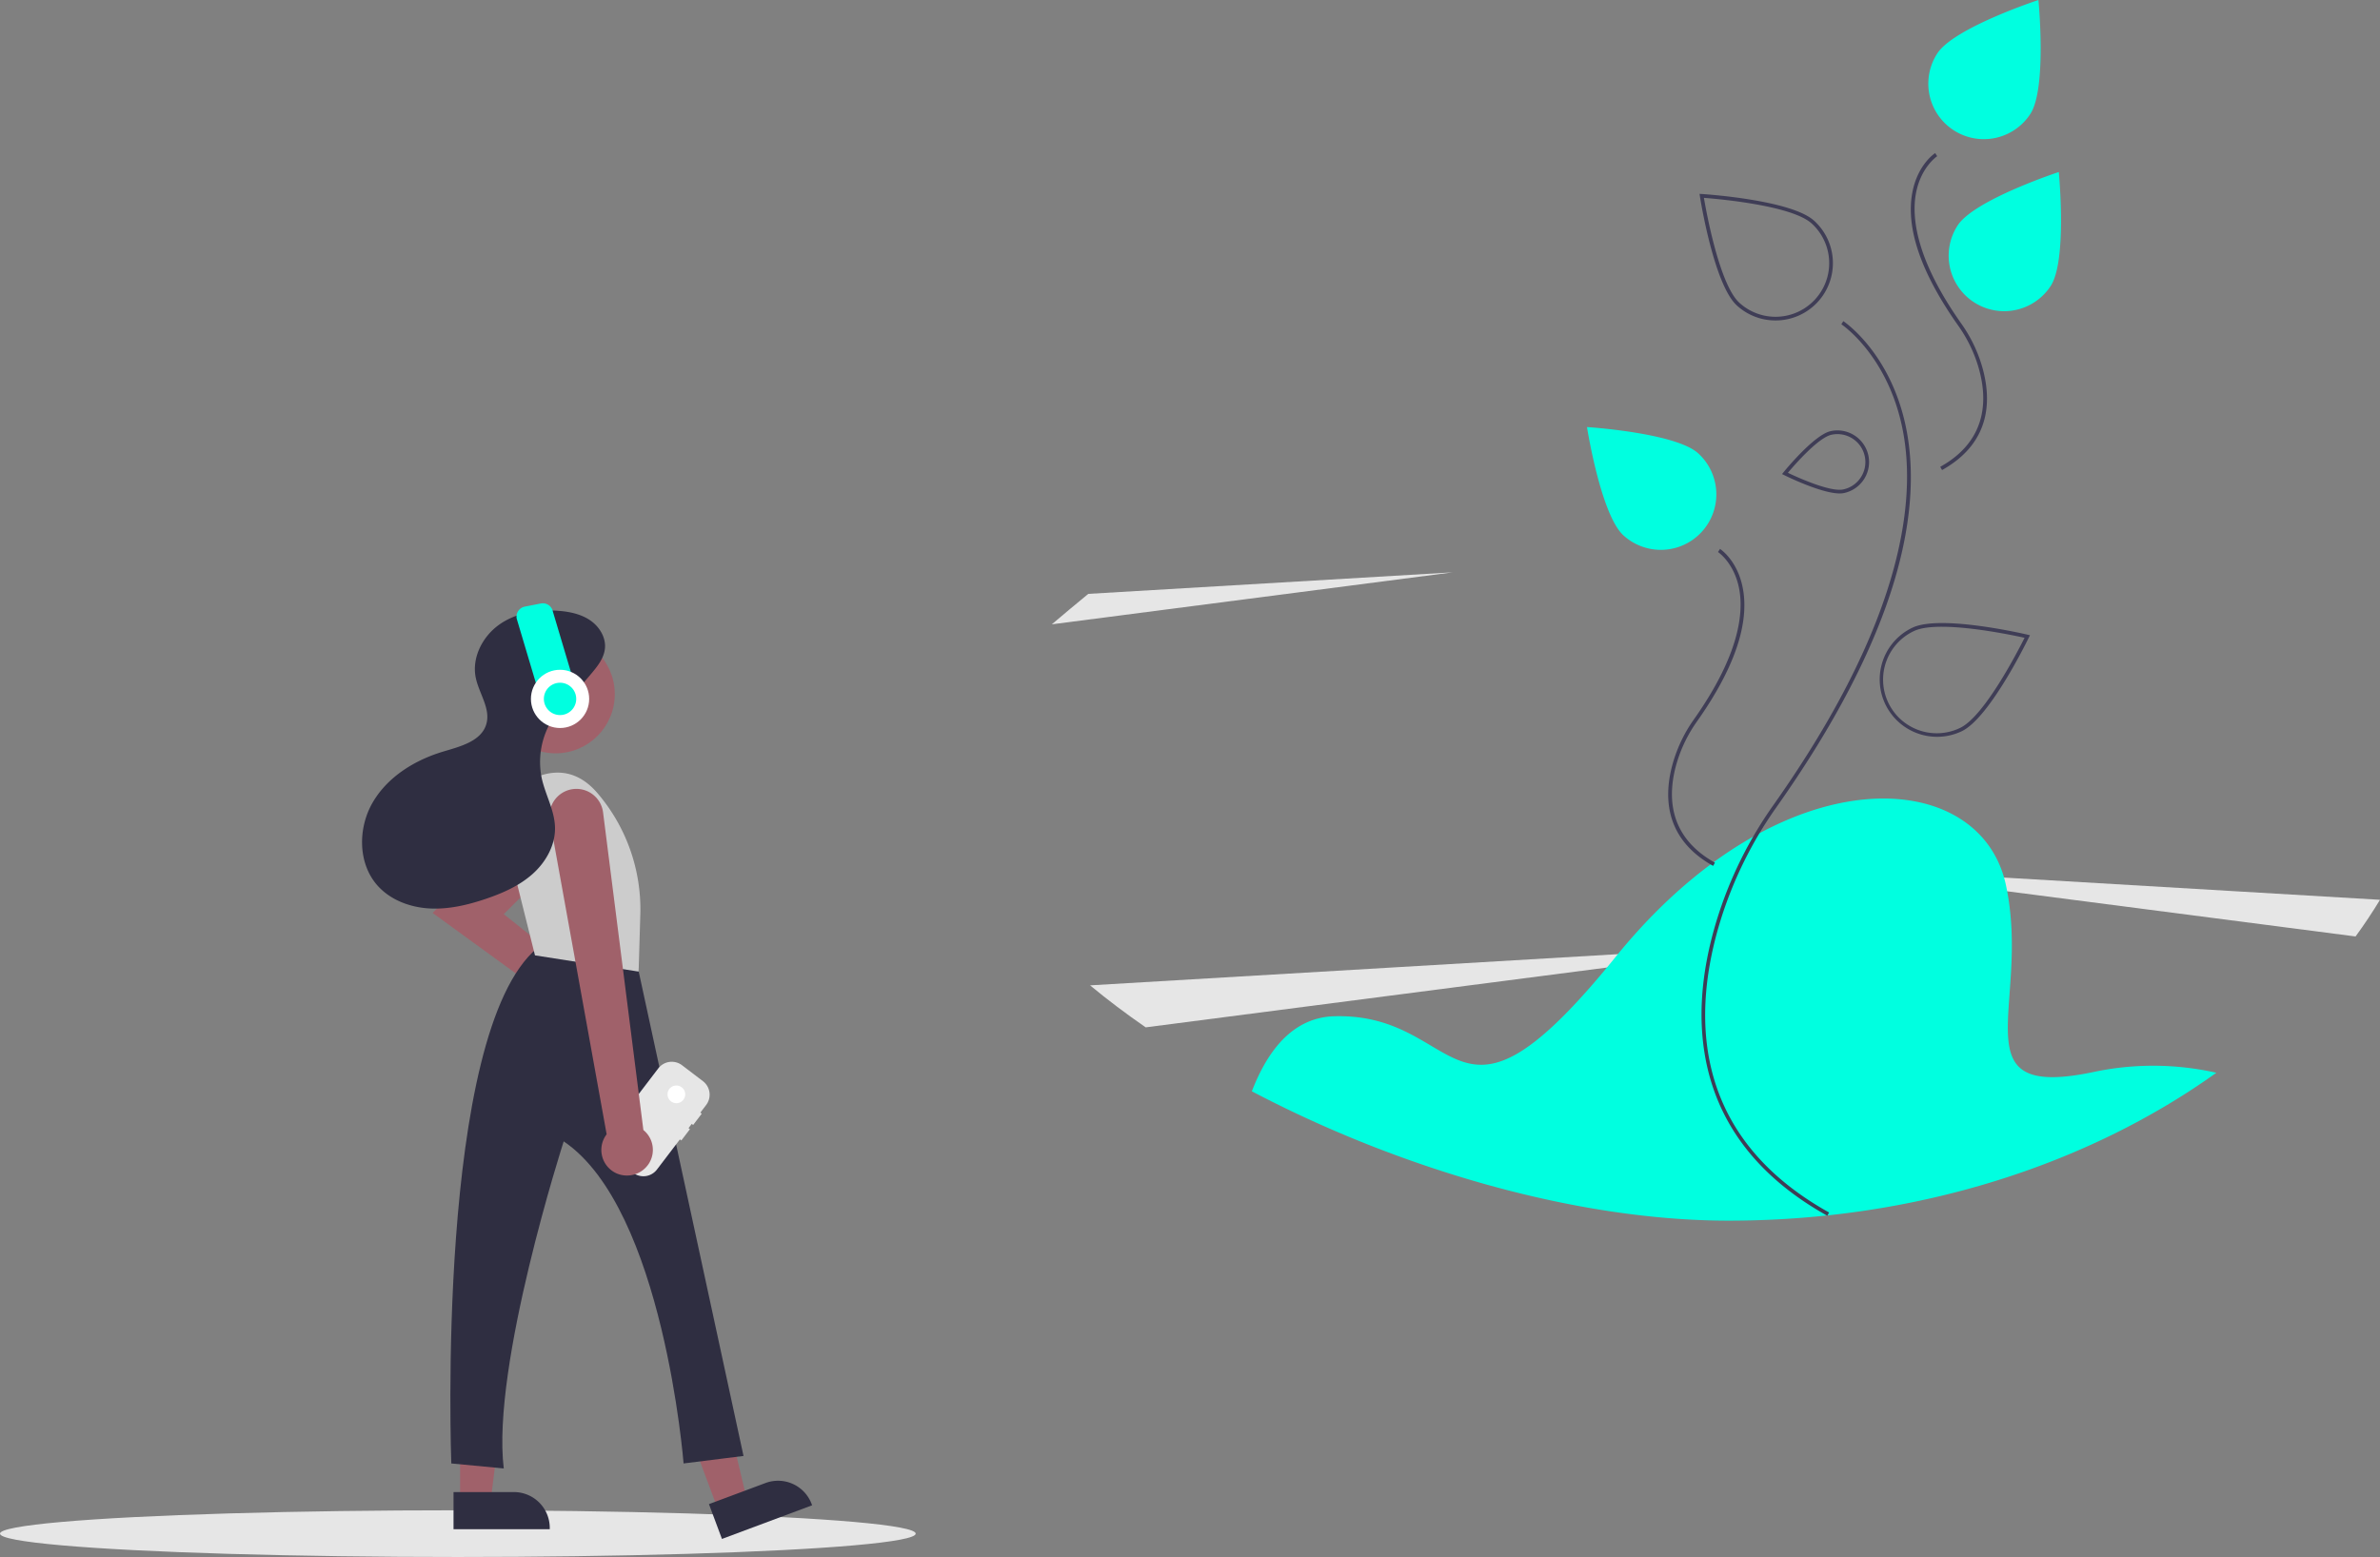 <svg id="b1679105-0122-4d59-939d-a96e32c04bd3" data-name="Layer 1" xmlns="http://www.w3.org/2000/svg" width="987.93" height="646.497" viewBox="0 0 987.93 646.497"><rect x="0" y="0" width="987.93" height="646.497" fill="#808080" stroke="none"/><ellipse cx="190.055" cy="636.8" rx="190.055" ry="9.697" fill="#e6e6e6"/><path d="M848.116,518.77l-31.513,4.086-1.605.207-41.943,5.438L581.607,553.331c-8.187-5.66-15.914-11.482-23.087-17.442l219.091-12.949,37.895-2.243,1.59-.092Z" transform="translate(-106.035 -126.751)" fill="#e6e6e6"/><path d="M709.101,364.394,542.644,385.983q7.246-6.164,15.13-12.642Z" transform="translate(-106.035 -126.751)" fill="#e6e6e6"/><path d="M1093.965,500.367q-4.712,7.776-10.138,15.223L939.205,496.834,859.637,486.512l78.271,4.631Z" transform="translate(-106.035 -126.751)" fill="#e6e6e6"/><path d="M1026.032,572.187C972.799,610.312,901.671,633.591,823.539,633.591c-63.908,0-137.364-21.889-197.87-53.709,4.785-12.404,11.451-22.457,20.722-27.55.23-.131.468-.261.707-.376a29.296,29.296,0,0,1,12.78-3.233c54.531-1.536,48.386,59.907,116.742-24.577,42.511-52.541,90.667-70.621,123.585-64.776.607.108,1.206.223,1.805.346,19.078,3.963,32.726,16.175,36.666,34.477,10.753,49.922-20.737,89.86,36.866,77.572A119.139,119.139,0,0,1,1026.032,572.187Z" transform="translate(-106.035 -126.751)" fill="#00ffe0"/><path d="M864.545,631.554c-26.789-14.934-43.466-35.323-49.568-60.6-4.531-18.767-3.229-39.886,3.869-62.77A168.114,168.114,0,0,1,842.224,460.961c54.253-76.793,59.149-126.832,53.704-155.287-5.971-31.2-25.369-44.158-25.565-44.285l.837-1.288c.2.13,20.11,13.389,26.224,45.222,3.525,18.352,1.866,39.278-4.929,62.196-8.457,28.523-24.949,60.259-49.017,94.328a166.591,166.591,0,0,0-23.166,46.79c-11.642,37.532-13.289,89.09,44.98,121.574Z" transform="translate(-106.035 -126.751)" fill="#3f3d56"/><path d="M817.154,486.286c-21.12-11.773-20.532-30.431-16.319-44.009a59.666,59.666,0,0,1,8.298-16.763c19.006-26.903,20.724-44.38,18.818-54.303-2.07-10.776-8.711-15.2-8.777-15.244l.837-1.288c.295.192,7.257,4.83,9.449,16.242,2.854,14.86-3.562,33.526-19.072,55.48a58.123,58.123,0,0,0-8.086,16.331c-4.044,13.036-4.62,30.942,15.6,42.214Z" transform="translate(-106.035 -126.751)" fill="#3f3d56"/><path d="M912.173,321.926l-.748-1.342c20.22-11.272,19.644-29.178,15.6-42.213a58.125,58.125,0,0,0-8.086-16.331c-15.509-21.953-21.926-40.619-19.072-55.48,2.192-11.412,9.153-16.05,9.449-16.242l.838,1.287c-.067.044-6.741,4.526-8.79,15.305-1.885,9.918-.149,27.38,18.83,54.243a59.674,59.674,0,0,1,8.298,16.762C932.704,291.495,933.292,310.153,912.173,321.926Z" transform="translate(-106.035 -126.751)" fill="#3f3d56"/><path d="M957.265,245.504a23.041,23.041,0,0,1-38.601-25.17l.007-.01c6.953-10.658,41.959-22.146,41.959-22.146S964.218,234.847,957.265,245.504Z" transform="translate(-106.035 -126.751)" fill="#00ffe0"/><path d="M948.816,174.077a23.041,23.041,0,0,1-38.601-25.17l.007-.01c6.953-10.658,41.959-22.146,41.959-22.146S955.769,163.419,948.816,174.077Z" transform="translate(-106.035 -126.751)" fill="#00ffe0"/><path d="M947.723,390.292c-1.475-.346-36.259-8.433-47.856-2.911a23.81,23.81,0,0,0,10.276,45.307,23.427,23.427,0,0,0,5.146-.568,23.883,23.883,0,0,0,5.054-1.743c11.597-5.53,27.235-37.634,27.895-39.001l.422-.86ZM919.682,428.986a22.272,22.272,0,1,1-19.155-40.214c2.704-1.29,6.836-1.774,11.551-1.774,12.903,0,30.153,3.648,34.347,4.577-2.619,5.253-16.651,32.603-26.743,37.411Z" transform="translate(-106.035 -126.751)" fill="#3f3d56"/><path d="M843.045,259.812a23.714,23.714,0,0,1-16.031-6.205c-9.493-8.656-15.128-43.921-15.364-45.419l-.149-.947.956.061c1.512.096,37.147,2.461,46.64,11.117h0a23.799,23.799,0,0,1-16.053,41.392Zm-29.719-50.906c.983,5.783,6.464,36.036,14.722,43.567a22.273,22.273,0,0,0,30.014-32.917h0C849.804,212.025,819.175,209.352,813.326,208.905Z" transform="translate(-106.035 -126.751)" fill="#3f3d56"/><path d="M810.962,314.992a23.041,23.041,0,1,1-31.049,34.052c-9.403-8.574-15.122-44.97-15.122-44.97S801.559,306.418,810.962,314.992Z" transform="translate(-106.035 -126.751)" fill="#00ffe0"/><path d="M881.58,315.839a13.172,13.172,0,0,0-12.819-10.376,13.463,13.463,0,0,0-2.811.307c-6.866,1.49-19.07,16.444-19.585,17.073l-.607.745.86.43c.676.338,15.376,7.619,23.072,7.619a8.487,8.487,0,0,0,1.828-.177,13.146,13.146,0,0,0,10.061-15.622Zm-3.088,9.063a11.488,11.488,0,0,1-7.304,5.061c-5.514,1.198-19.385-5.169-23.01-6.897,2.581-3.072,12.58-14.6,18.103-15.799a11.608,11.608,0,0,1,12.212,17.634Z" transform="translate(-106.035 -126.751)" fill="#3f3d56"/><path d="M285.597,505.814l40.141-40.141a10.629,10.629,0,0,1,17.728,4.566v0a10.629,10.629,0,0,1-2.696,10.466l-25.627,25.627,35.767,28.51-.018.027c.179-.009.355-.027.537-.027A10.885,10.885,0,1,1,340.545,545.777Z" transform="translate(-106.035 -126.751)" fill="#a0616a"/><polygon points="298.107 626.991 310.014 622.546 298.535 574.503 280.961 581.063 298.107 626.991" fill="#a0616a"/><path d="M401.758,743.82H441.703a0,0,0,0,1,0,0v15.433a0,0,0,0,1,0,0H416.645a14.887,14.887,0,0,1-14.887-14.887v-.547A0,0,0,0,1,401.758,743.82Z" transform="translate(973.64 1181.359) rotate(159.528)" fill="#2f2e41"/><polygon points="190.985 623.171 203.695 623.17 209.742 574.146 190.983 574.147 190.985 623.171" fill="#a0616a"/><path d="M294.297,746.29H334.242a0,0,0,0,1,0,0v15.433a0,0,0,0,1,0,0H309.184A14.887,14.887,0,0,1,294.297,746.837v-.547A0,0,0,0,1,294.297,746.29Z" transform="translate(522.539 1381.248) rotate(179.997)" fill="#2f2e41"/><path d="M329.139,520.328s31.101-5.184,41.468,7.257l44.06,203.714-24.881,3.11s-8.294-105.744-49.762-133.736c0,0-30.065,93.304-24.881,135.809l-21.771-2.073S286.634,555.576,329.139,520.328Z" transform="translate(-106.035 -126.751)" fill="#2f2e41"/><path d="M393.762,593.857l3.568-4.682-.585-.446,2.406-3.157a7.068,7.068,0,0,0-1.338-9.906l-0-0-8.654-6.595a7.068,7.068,0,0,0-9.906,1.337l-0.0 0L358.831,597.206a7.068,7.068,0,0,0,1.338,9.906l0.0 0,8.654,6.595a7.068,7.068,0,0,0,9.906-1.338l0-0,9.541-12.521.585.446,3.568-4.682-.585-.446,1.338-1.756Z" transform="translate(-106.035 -126.751)" fill="#e6e6e6"/><circle cx="280.76" cy="454.396" r="3.679" fill="#fff"/><circle cx="230.633" cy="288.228" r="24.561" fill="#a0616a"/><path d="M312.551,461.236s22.808-26.954,41.468-5.184l0,0a74.113,74.113,0,0,1,17.809,50.432l-.704,23.693-43.023-6.739Z" transform="translate(-106.035 -126.751)" fill="#ccc"/><path d="M345.147,454.315a11.16,11.16,0,0,0-10.835,13.144l23.539,130.272-.131.179A10.669,10.669,0,0,0,361.913,613.938h0a10.826,10.826,0,0,0,13.443-3.999,10.619,10.619,0,0,0-2.103-13.857l-.153-.13-16.735-131.883a11.154,11.154,0,0,0-11.069-9.756C345.246,454.314,345.196,454.314,345.147,454.315Z" transform="translate(-106.035 -126.751)" fill="#a0616a"/><path d="M340.649,419.229l10.552-12.432c2.719-3.204,5.564-6.693,5.949-10.878.422-4.587-2.369-9.046-6.183-11.629s-8.499-3.555-13.091-3.911c-8.518-.661-17.482.746-24.484,5.641s-11.584,13.733-9.876,22.104c1.344,6.592,6.298,12.906,4.373,19.352-2.107,7.053-10.747,9.217-17.801,11.32-11.84,3.53-23.146,10.48-29.352,21.164s-6.178,25.417,2.094,34.595c5.356,5.943,13.434,8.948,21.422,9.401s15.938-1.429,23.514-4.002c6.977-2.37,13.878-5.418,19.37-10.329s9.449-11.939,9.278-19.306c-.163-7.02-3.924-13.414-5.468-20.264a33.255,33.255,0,0,1,10.395-31.73" transform="translate(-106.035 -126.751)" fill="#2f2e41"/><path d="M323.881,378.635l6.647-1.304a4.263,4.263,0,0,1,5.005,3.363l9.192,30.843h0l-15.015,2.946h0L320.518,383.64A4.263,4.263,0,0,1,323.881,378.635Z" transform="translate(-106.035 -126.751)" fill="#00ffe0"/><circle cx="232.472" cy="290.197" r="12.09" fill="#fff"/><circle cx="232.472" cy="290.197" r="6.717" fill="#00ffe0"/></svg>